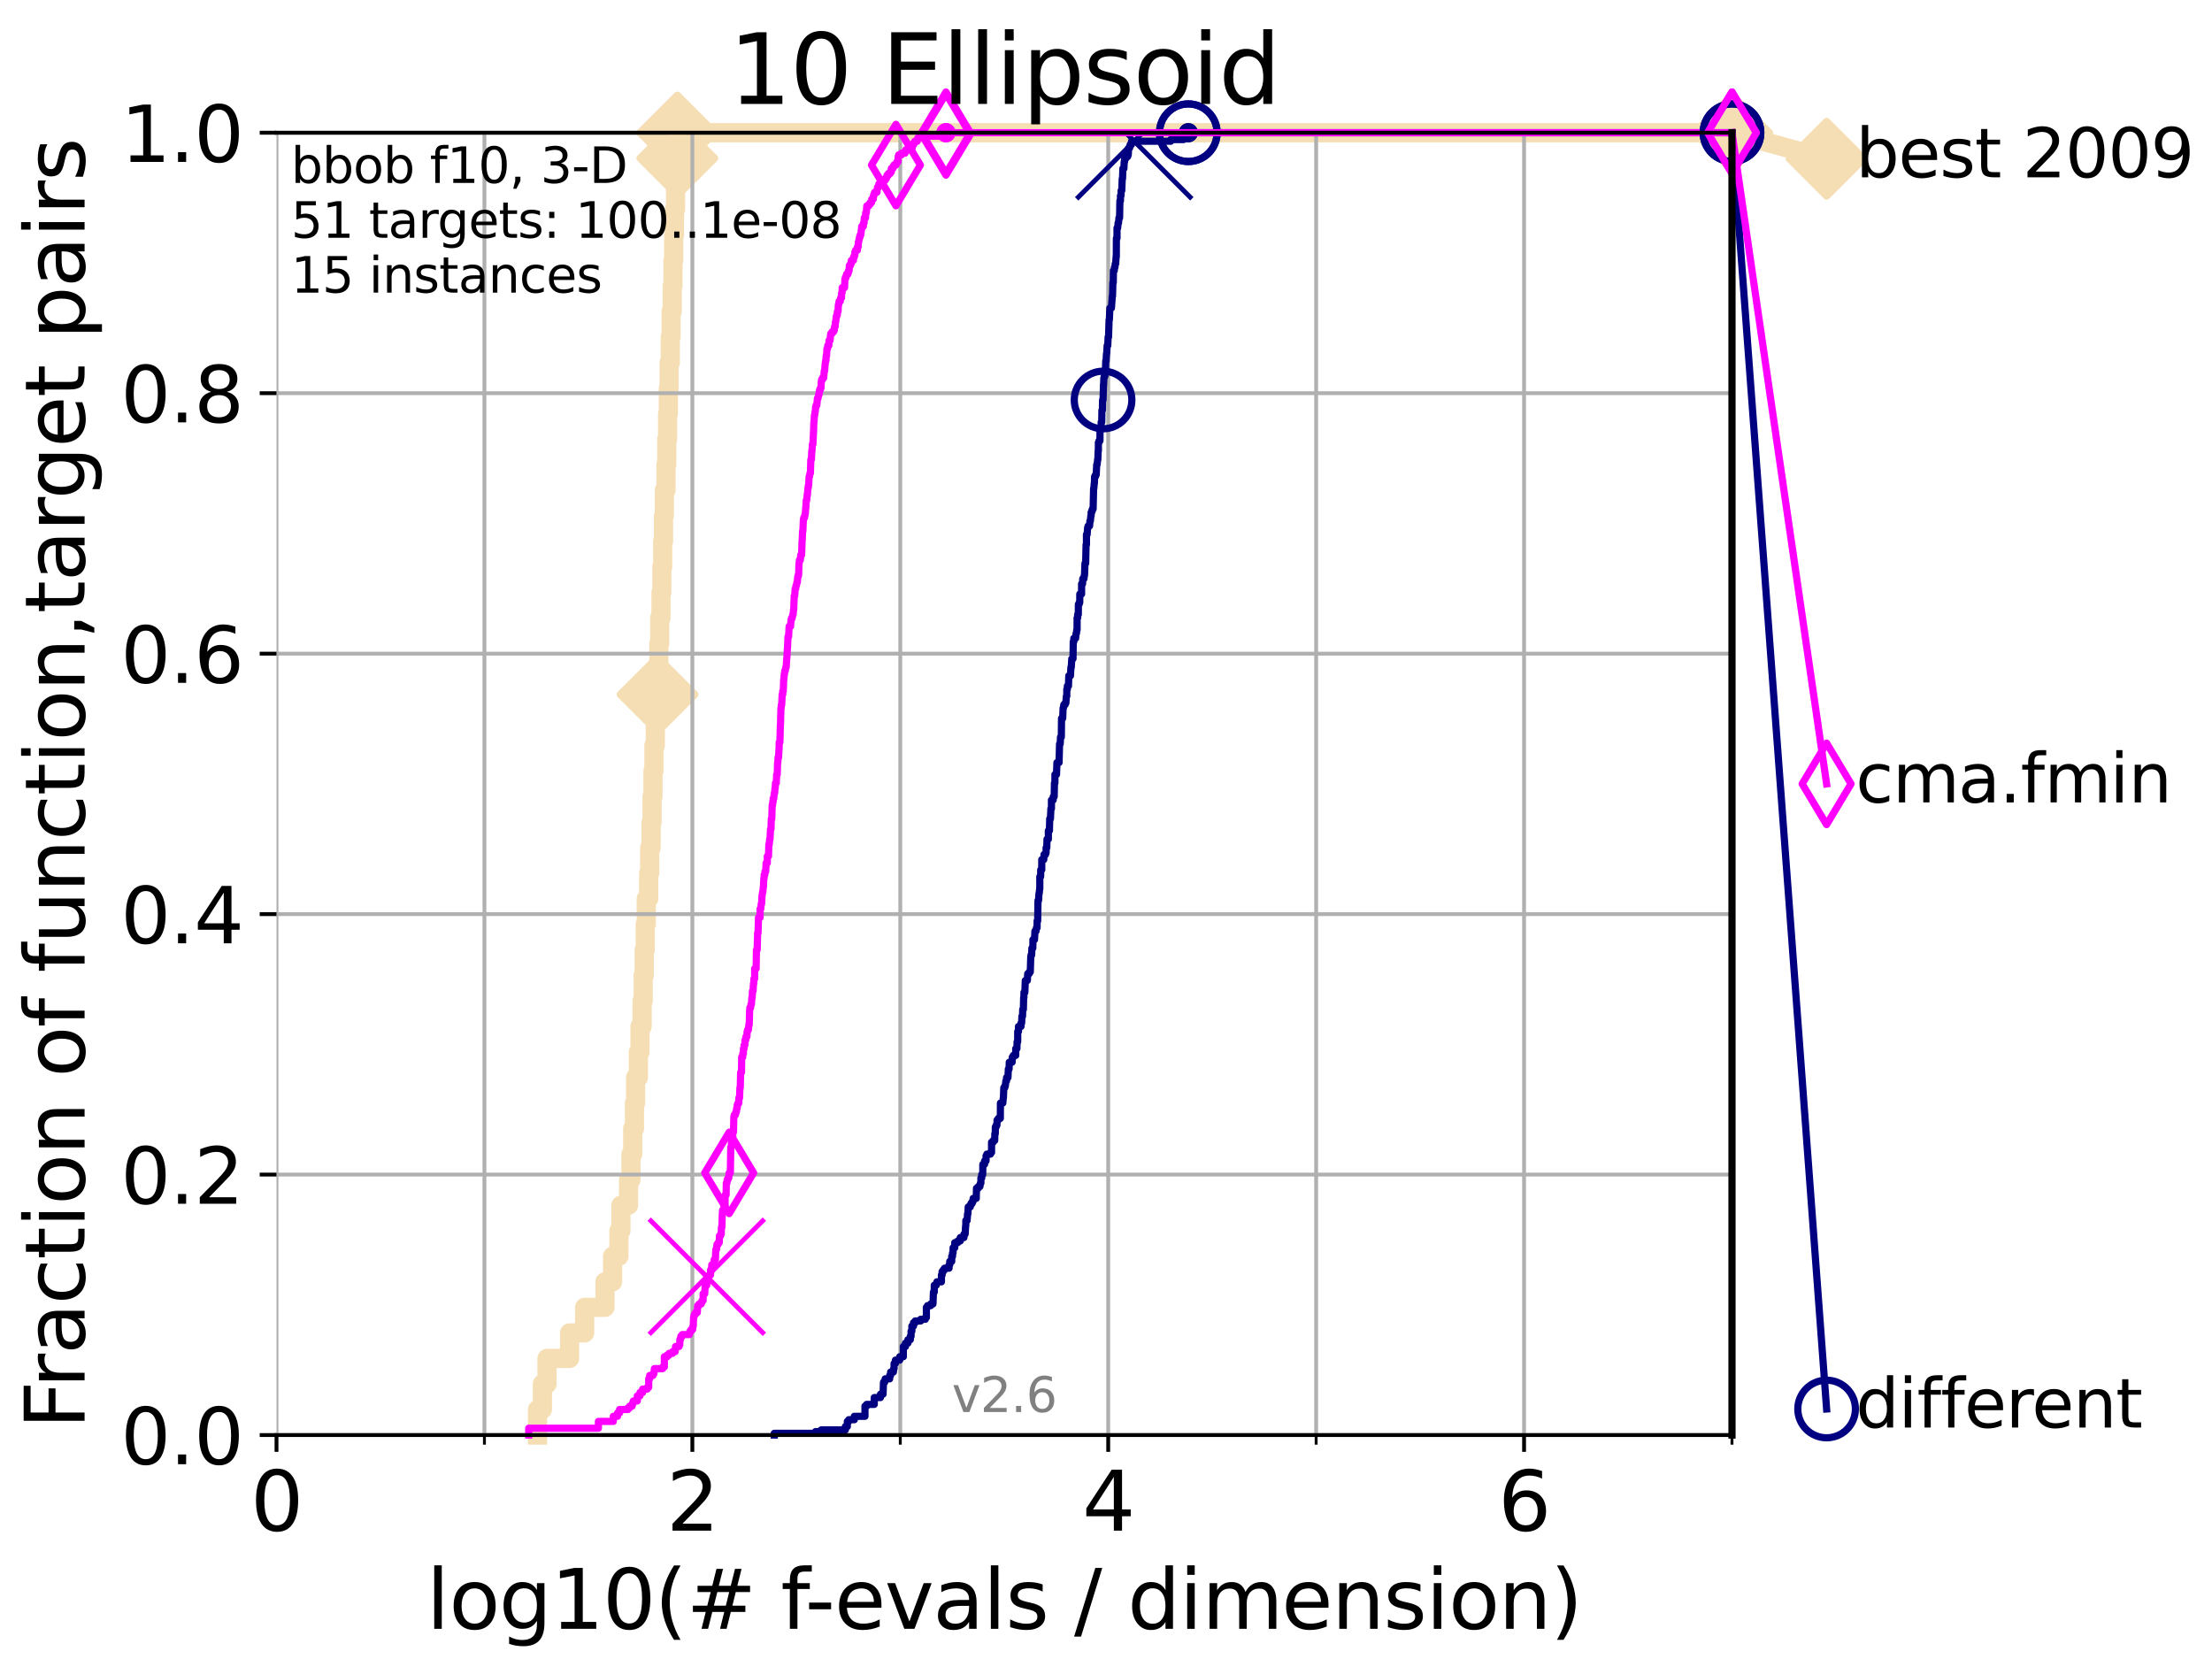 <?xml version="1.0" encoding="utf-8" standalone="no"?>
<!DOCTYPE svg PUBLIC "-//W3C//DTD SVG 1.1//EN"
  "http://www.w3.org/Graphics/SVG/1.1/DTD/svg11.dtd">
<svg height="345.6pt" version="1.1" viewBox="0 0 460.8 345.6" width="460.8pt" xmlns="http://www.w3.org/2000/svg" xmlns:xlink="http://www.w3.org/1999/xlink">
 <defs>
  <style type="text/css">*{stroke-linecap:butt;stroke-linejoin:round;}</style>
 </defs>
 <g id="figure_1">
  <g id="patch_1">
   <path d="M 0 345.6 
L 460.8 345.6 
L 460.8 0 
L 0 0 
z
" style="fill:#ffffff;"/>
  </g>
  <g id="axes_1">
   <g id="patch_2">
    <path d="M 57.6 298.944 
L 360.806 298.944 
L 360.806 27.648 
L 57.6 27.648 
z
" style="fill:#ffffff;"/>
   </g>
   <g id="line2d_1">
    <path d="M 111.972 298.944 
L 111.972 293.624 
L 112.989 293.624 
L 112.989 288.305 
L 113.954 288.305 
L 113.954 282.985 
L 118.647 282.985 
L 118.647 277.666 
L 121.79 277.666 
L 121.79 272.346 
L 126.029 272.346 
L 126.029 267.027 
L 127.61 267.027 
L 127.61 261.707 
L 128.928 261.707 
L 128.928 256.388 
L 129.348 256.388 
L 129.348 251.068 
L 130.939 251.068 
L 130.939 245.749 
L 131.44 245.749 
L 131.44 240.429 
L 131.808 240.429 
L 131.808 235.11 
L 132.169 235.11 
L 132.169 229.79 
L 132.405 229.79 
L 132.405 224.471 
L 132.984 224.471 
L 132.984 219.151 
L 133.323 219.151 
L 133.323 213.832 
L 133.766 213.832 
L 133.766 208.512 
L 133.983 208.512 
L 133.983 203.192 
L 134.198 203.192 
L 134.198 197.873 
L 134.411 197.873 
L 134.411 192.553 
L 134.621 192.553 
L 134.621 187.234 
L 135.136 187.234 
L 135.136 181.914 
L 135.339 181.914 
L 135.339 176.595 
L 135.638 176.595 
L 135.638 171.275 
L 135.835 171.275 
L 135.835 165.956 
L 136.03 165.956 
L 136.03 160.636 
L 136.223 160.636 
L 136.223 155.317 
L 136.509 155.317 
L 136.509 149.997 
L 136.79 149.997 
L 136.79 144.678 
L 136.975 144.678 
L 136.975 139.358 
L 137.25 139.358 
L 137.25 134.039 
L 137.431 134.039 
L 137.431 128.719 
L 137.699 128.719 
L 137.699 123.4 
L 137.876 123.4 
L 137.876 118.08 
L 138.051 118.08 
L 138.051 112.76 
L 138.224 112.76 
L 138.224 107.441 
L 138.396 107.441 
L 138.396 102.121 
L 138.735 102.121 
L 138.735 96.802 
L 138.902 96.802 
L 138.902 91.482 
L 139.068 91.482 
L 139.068 86.163 
L 139.232 86.163 
L 139.232 80.843 
L 139.395 80.843 
L 139.395 75.524 
L 139.637 75.524 
L 139.637 70.204 
L 139.796 70.204 
L 139.796 64.885 
L 140.033 64.885 
L 140.033 59.565 
L 140.189 59.565 
L 140.189 54.246 
L 140.344 54.246 
L 140.344 48.926 
L 140.497 48.926 
L 140.497 43.607 
L 140.725 43.607 
L 140.725 38.287 
L 140.951 38.287 
L 140.951 32.968 
L 141.099 32.968 
L 141.099 27.648 
L 360.806 27.648 
" style="fill:none;stroke:#f5deb3;stroke-linecap:square;stroke-width:4;"/>
   </g>
   <g id="line2d_2">
    <defs>
     <path d="M -0 7.778 
L 7.778 0 
L 0 -7.778 
L -7.778 -0 
z
" id="mce20e44156" style="stroke:#f5deb3;stroke-linejoin:miter;stroke-width:1.5;"/>
    </defs>
    <g>
     <use style="fill:#f5deb3;stroke:#f5deb3;stroke-linejoin:miter;stroke-width:1.5;" x="136.975" xlink:href="#mce20e44156" y="144.678"/>
     <use style="fill:#f5deb3;stroke:#f5deb3;stroke-linejoin:miter;stroke-width:1.5;" x="141.099" xlink:href="#mce20e44156" y="32.968"/>
     <use style="fill:#f5deb3;stroke:#f5deb3;stroke-linejoin:miter;stroke-width:1.5;" x="141.099" xlink:href="#mce20e44156" y="27.648"/>
     <use style="fill:#f5deb3;stroke:#f5deb3;stroke-linejoin:miter;stroke-width:1.5;" x="141.099" xlink:href="#mce20e44156" y="27.648"/>
     <use style="fill:#f5deb3;stroke:#f5deb3;stroke-linejoin:miter;stroke-width:1.5;" x="360.806" xlink:href="#mce20e44156" y="27.648"/>
    </g>
   </g>
   <g id="line2d_3">
    <path style="fill:none;stroke:#f5deb3;stroke-linecap:square;stroke-width:4;"/>
    <g/>
   </g>
   <g id="line2d_4">
    <path d="M 360.806 27.648 
L 380.515 33.074 
" style="fill:none;stroke:#f5deb3;stroke-linecap:square;stroke-width:4;"/>
    <g>
     <use style="fill:#f5deb3;stroke:#f5deb3;stroke-linejoin:miter;stroke-width:1.5;" x="360.806" xlink:href="#mce20e44156" y="27.648"/>
     <use style="fill:#f5deb3;stroke:#f5deb3;stroke-linejoin:miter;stroke-width:1.5;" x="380.515" xlink:href="#mce20e44156" y="33.074"/>
    </g>
   </g>
   <g id="matplotlib.axis_1">
    <g id="xtick_1">
     <g id="line2d_5">
      <path clip-path="url(#pfc54b5625a)" d="M 57.6 298.944 
L 57.6 27.648 
" style="fill:none;stroke:#b0b0b0;stroke-linecap:square;stroke-width:0.8;"/>
     </g>
     <g id="line2d_6">
      <defs>
       <path d="M 0 0 
L 0 3.5 
" id="m2bd0c45a15" style="stroke:#000000;stroke-width:0.8;"/>
      </defs>
      <g>
       <use style="stroke:#000000;stroke-width:0.8;" x="57.6" xlink:href="#m2bd0c45a15" y="298.944"/>
      </g>
     </g>
     <g id="text_1">
      <!-- 0 -->
      <g transform="translate(52.192 318.861)scale(0.17 -0.17)">
       <defs>
        <path d="M 2034 4250 
Q 1547 4250 1301 3770 
Q 1056 3291 1056 2328 
Q 1056 1369 1301 889 
Q 1547 409 2034 409 
Q 2525 409 2770 889 
Q 3016 1369 3016 2328 
Q 3016 3291 2770 3770 
Q 2525 4250 2034 4250 
z
M 2034 4750 
Q 2819 4750 3233 4129 
Q 3647 3509 3647 2328 
Q 3647 1150 3233 529 
Q 2819 -91 2034 -91 
Q 1250 -91 836 529 
Q 422 1150 422 2328 
Q 422 3509 836 4129 
Q 1250 4750 2034 4750 
z
" id="DejaVuSans-30" transform="scale(0.016)"/>
       </defs>
       <use xlink:href="#DejaVuSans-30"/>
      </g>
     </g>
    </g>
    <g id="xtick_2">
     <g id="line2d_7">
      <path clip-path="url(#pfc54b5625a)" d="M 144.23 298.944 
L 144.23 27.648 
" style="fill:none;stroke:#b0b0b0;stroke-linecap:square;stroke-width:0.8;"/>
     </g>
     <g id="line2d_8">
      <g>
       <use style="stroke:#000000;stroke-width:0.8;" x="144.23" xlink:href="#m2bd0c45a15" y="298.944"/>
      </g>
     </g>
     <g id="text_2">
      <!-- 2 -->
      <g transform="translate(138.822 318.861)scale(0.17 -0.17)">
       <defs>
        <path d="M 1228 531 
L 3431 531 
L 3431 0 
L 469 0 
L 469 531 
Q 828 903 1448 1529 
Q 2069 2156 2228 2338 
Q 2531 2678 2651 2914 
Q 2772 3150 2772 3378 
Q 2772 3750 2511 3984 
Q 2250 4219 1831 4219 
Q 1534 4219 1204 4116 
Q 875 4013 500 3803 
L 500 4441 
Q 881 4594 1212 4672 
Q 1544 4750 1819 4750 
Q 2544 4750 2975 4387 
Q 3406 4025 3406 3419 
Q 3406 3131 3298 2873 
Q 3191 2616 2906 2266 
Q 2828 2175 2409 1742 
Q 1991 1309 1228 531 
z
" id="DejaVuSans-32" transform="scale(0.016)"/>
       </defs>
       <use xlink:href="#DejaVuSans-32"/>
      </g>
     </g>
    </g>
    <g id="xtick_3">
     <g id="line2d_9">
      <path clip-path="url(#pfc54b5625a)" d="M 230.861 298.944 
L 230.861 27.648 
" style="fill:none;stroke:#b0b0b0;stroke-linecap:square;stroke-width:0.8;"/>
     </g>
     <g id="line2d_10">
      <g>
       <use style="stroke:#000000;stroke-width:0.8;" x="230.861" xlink:href="#m2bd0c45a15" y="298.944"/>
      </g>
     </g>
     <g id="text_3">
      <!-- 4 -->
      <g transform="translate(225.453 318.861)scale(0.17 -0.17)">
       <defs>
        <path d="M 2419 4116 
L 825 1625 
L 2419 1625 
L 2419 4116 
z
M 2253 4666 
L 3047 4666 
L 3047 1625 
L 3713 1625 
L 3713 1100 
L 3047 1100 
L 3047 0 
L 2419 0 
L 2419 1100 
L 313 1100 
L 313 1709 
L 2253 4666 
z
" id="DejaVuSans-34" transform="scale(0.016)"/>
       </defs>
       <use xlink:href="#DejaVuSans-34"/>
      </g>
     </g>
    </g>
    <g id="xtick_4">
     <g id="line2d_11">
      <path clip-path="url(#pfc54b5625a)" d="M 317.491 298.944 
L 317.491 27.648 
" style="fill:none;stroke:#b0b0b0;stroke-linecap:square;stroke-width:0.8;"/>
     </g>
     <g id="line2d_12">
      <g>
       <use style="stroke:#000000;stroke-width:0.8;" x="317.491" xlink:href="#m2bd0c45a15" y="298.944"/>
      </g>
     </g>
     <g id="text_4">
      <!-- 6 -->
      <g transform="translate(312.083 318.861)scale(0.17 -0.17)">
       <defs>
        <path d="M 2113 2584 
Q 1688 2584 1439 2293 
Q 1191 2003 1191 1497 
Q 1191 994 1439 701 
Q 1688 409 2113 409 
Q 2538 409 2786 701 
Q 3034 994 3034 1497 
Q 3034 2003 2786 2293 
Q 2538 2584 2113 2584 
z
M 3366 4563 
L 3366 3988 
Q 3128 4100 2886 4159 
Q 2644 4219 2406 4219 
Q 1781 4219 1451 3797 
Q 1122 3375 1075 2522 
Q 1259 2794 1537 2939 
Q 1816 3084 2150 3084 
Q 2853 3084 3261 2657 
Q 3669 2231 3669 1497 
Q 3669 778 3244 343 
Q 2819 -91 2113 -91 
Q 1303 -91 875 529 
Q 447 1150 447 2328 
Q 447 3434 972 4092 
Q 1497 4750 2381 4750 
Q 2619 4750 2861 4703 
Q 3103 4656 3366 4563 
z
" id="DejaVuSans-36" transform="scale(0.016)"/>
       </defs>
       <use xlink:href="#DejaVuSans-36"/>
      </g>
     </g>
    </g>
    <g id="xtick_5">
     <g id="line2d_13">
      <path clip-path="url(#pfc54b5625a)" d="M 100.915 298.944 
L 100.915 27.648 
" style="fill:none;stroke:#b0b0b0;stroke-linecap:square;stroke-width:0.8;"/>
     </g>
     <g id="line2d_14">
      <defs>
       <path d="M 0 0 
L 0 2 
" id="me90f1021e1" style="stroke:#000000;stroke-width:0.6;"/>
      </defs>
      <g>
       <use style="stroke:#000000;stroke-width:0.6;" x="100.915" xlink:href="#me90f1021e1" y="298.944"/>
      </g>
     </g>
    </g>
    <g id="xtick_6">
     <g id="line2d_15">
      <path clip-path="url(#pfc54b5625a)" d="M 187.546 298.944 
L 187.546 27.648 
" style="fill:none;stroke:#b0b0b0;stroke-linecap:square;stroke-width:0.8;"/>
     </g>
     <g id="line2d_16">
      <g>
       <use style="stroke:#000000;stroke-width:0.6;" x="187.546" xlink:href="#me90f1021e1" y="298.944"/>
      </g>
     </g>
    </g>
    <g id="xtick_7">
     <g id="line2d_17">
      <path clip-path="url(#pfc54b5625a)" d="M 274.176 298.944 
L 274.176 27.648 
" style="fill:none;stroke:#b0b0b0;stroke-linecap:square;stroke-width:0.8;"/>
     </g>
     <g id="line2d_18">
      <g>
       <use style="stroke:#000000;stroke-width:0.6;" x="274.176" xlink:href="#me90f1021e1" y="298.944"/>
      </g>
     </g>
    </g>
    <g id="xtick_8">
     <g id="line2d_19">
      <path clip-path="url(#pfc54b5625a)" d="M 360.806 298.944 
L 360.806 27.648 
" style="fill:none;stroke:#b0b0b0;stroke-linecap:square;stroke-width:0.8;"/>
     </g>
     <g id="line2d_20">
      <g>
       <use style="stroke:#000000;stroke-width:0.6;" x="360.806" xlink:href="#me90f1021e1" y="298.944"/>
      </g>
     </g>
    </g>
    <g id="text_5">
     <!-- log10(# f-evals / dimension) -->
     <g transform="translate(88.823 339.314)scale(0.17 -0.17)">
      <defs>
       <path d="M 603 4863 
L 1178 4863 
L 1178 0 
L 603 0 
L 603 4863 
z
" id="DejaVuSans-6c" transform="scale(0.016)"/>
       <path d="M 1959 3097 
Q 1497 3097 1228 2736 
Q 959 2375 959 1747 
Q 959 1119 1226 758 
Q 1494 397 1959 397 
Q 2419 397 2687 759 
Q 2956 1122 2956 1747 
Q 2956 2369 2687 2733 
Q 2419 3097 1959 3097 
z
M 1959 3584 
Q 2709 3584 3137 3096 
Q 3566 2609 3566 1747 
Q 3566 888 3137 398 
Q 2709 -91 1959 -91 
Q 1206 -91 779 398 
Q 353 888 353 1747 
Q 353 2609 779 3096 
Q 1206 3584 1959 3584 
z
" id="DejaVuSans-6f" transform="scale(0.016)"/>
       <path d="M 2906 1791 
Q 2906 2416 2648 2759 
Q 2391 3103 1925 3103 
Q 1463 3103 1205 2759 
Q 947 2416 947 1791 
Q 947 1169 1205 825 
Q 1463 481 1925 481 
Q 2391 481 2648 825 
Q 2906 1169 2906 1791 
z
M 3481 434 
Q 3481 -459 3084 -895 
Q 2688 -1331 1869 -1331 
Q 1566 -1331 1297 -1286 
Q 1028 -1241 775 -1147 
L 775 -588 
Q 1028 -725 1275 -790 
Q 1522 -856 1778 -856 
Q 2344 -856 2625 -561 
Q 2906 -266 2906 331 
L 2906 616 
Q 2728 306 2450 153 
Q 2172 0 1784 0 
Q 1141 0 747 490 
Q 353 981 353 1791 
Q 353 2603 747 3093 
Q 1141 3584 1784 3584 
Q 2172 3584 2450 3431 
Q 2728 3278 2906 2969 
L 2906 3500 
L 3481 3500 
L 3481 434 
z
" id="DejaVuSans-67" transform="scale(0.016)"/>
       <path d="M 794 531 
L 1825 531 
L 1825 4091 
L 703 3866 
L 703 4441 
L 1819 4666 
L 2450 4666 
L 2450 531 
L 3481 531 
L 3481 0 
L 794 0 
L 794 531 
z
" id="DejaVuSans-31" transform="scale(0.016)"/>
       <path d="M 1984 4856 
Q 1566 4138 1362 3434 
Q 1159 2731 1159 2009 
Q 1159 1288 1364 580 
Q 1569 -128 1984 -844 
L 1484 -844 
Q 1016 -109 783 600 
Q 550 1309 550 2009 
Q 550 2706 781 3412 
Q 1013 4119 1484 4856 
L 1984 4856 
z
" id="DejaVuSans-28" transform="scale(0.016)"/>
       <path d="M 3272 2816 
L 2363 2816 
L 2100 1772 
L 3016 1772 
L 3272 2816 
z
M 2803 4594 
L 2478 3297 
L 3391 3297 
L 3719 4594 
L 4219 4594 
L 3897 3297 
L 4872 3297 
L 4872 2816 
L 3775 2816 
L 3519 1772 
L 4513 1772 
L 4513 1294 
L 3397 1294 
L 3072 0 
L 2572 0 
L 2894 1294 
L 1978 1294 
L 1656 0 
L 1153 0 
L 1478 1294 
L 494 1294 
L 494 1772 
L 1594 1772 
L 1856 2816 
L 850 2816 
L 850 3297 
L 1978 3297 
L 2297 4594 
L 2803 4594 
z
" id="DejaVuSans-23" transform="scale(0.016)"/>
       <path id="DejaVuSans-20" transform="scale(0.016)"/>
       <path d="M 2375 4863 
L 2375 4384 
L 1825 4384 
Q 1516 4384 1395 4259 
Q 1275 4134 1275 3809 
L 1275 3500 
L 2222 3500 
L 2222 3053 
L 1275 3053 
L 1275 0 
L 697 0 
L 697 3053 
L 147 3053 
L 147 3500 
L 697 3500 
L 697 3744 
Q 697 4328 969 4595 
Q 1241 4863 1831 4863 
L 2375 4863 
z
" id="DejaVuSans-66" transform="scale(0.016)"/>
       <path d="M 313 2009 
L 1997 2009 
L 1997 1497 
L 313 1497 
L 313 2009 
z
" id="DejaVuSans-2d" transform="scale(0.016)"/>
       <path d="M 3597 1894 
L 3597 1613 
L 953 1613 
Q 991 1019 1311 708 
Q 1631 397 2203 397 
Q 2534 397 2845 478 
Q 3156 559 3463 722 
L 3463 178 
Q 3153 47 2828 -22 
Q 2503 -91 2169 -91 
Q 1331 -91 842 396 
Q 353 884 353 1716 
Q 353 2575 817 3079 
Q 1281 3584 2069 3584 
Q 2775 3584 3186 3129 
Q 3597 2675 3597 1894 
z
M 3022 2063 
Q 3016 2534 2758 2815 
Q 2500 3097 2075 3097 
Q 1594 3097 1305 2825 
Q 1016 2553 972 2059 
L 3022 2063 
z
" id="DejaVuSans-65" transform="scale(0.016)"/>
       <path d="M 191 3500 
L 800 3500 
L 1894 563 
L 2988 3500 
L 3597 3500 
L 2284 0 
L 1503 0 
L 191 3500 
z
" id="DejaVuSans-76" transform="scale(0.016)"/>
       <path d="M 2194 1759 
Q 1497 1759 1228 1600 
Q 959 1441 959 1056 
Q 959 750 1161 570 
Q 1363 391 1709 391 
Q 2188 391 2477 730 
Q 2766 1069 2766 1631 
L 2766 1759 
L 2194 1759 
z
M 3341 1997 
L 3341 0 
L 2766 0 
L 2766 531 
Q 2569 213 2275 61 
Q 1981 -91 1556 -91 
Q 1019 -91 701 211 
Q 384 513 384 1019 
Q 384 1609 779 1909 
Q 1175 2209 1959 2209 
L 2766 2209 
L 2766 2266 
Q 2766 2663 2505 2880 
Q 2244 3097 1772 3097 
Q 1472 3097 1187 3025 
Q 903 2953 641 2809 
L 641 3341 
Q 956 3463 1253 3523 
Q 1550 3584 1831 3584 
Q 2591 3584 2966 3190 
Q 3341 2797 3341 1997 
z
" id="DejaVuSans-61" transform="scale(0.016)"/>
       <path d="M 2834 3397 
L 2834 2853 
Q 2591 2978 2328 3040 
Q 2066 3103 1784 3103 
Q 1356 3103 1142 2972 
Q 928 2841 928 2578 
Q 928 2378 1081 2264 
Q 1234 2150 1697 2047 
L 1894 2003 
Q 2506 1872 2764 1633 
Q 3022 1394 3022 966 
Q 3022 478 2636 193 
Q 2250 -91 1575 -91 
Q 1294 -91 989 -36 
Q 684 19 347 128 
L 347 722 
Q 666 556 975 473 
Q 1284 391 1588 391 
Q 1994 391 2212 530 
Q 2431 669 2431 922 
Q 2431 1156 2273 1281 
Q 2116 1406 1581 1522 
L 1381 1569 
Q 847 1681 609 1914 
Q 372 2147 372 2553 
Q 372 3047 722 3315 
Q 1072 3584 1716 3584 
Q 2034 3584 2315 3537 
Q 2597 3491 2834 3397 
z
" id="DejaVuSans-73" transform="scale(0.016)"/>
       <path d="M 1625 4666 
L 2156 4666 
L 531 -594 
L 0 -594 
L 1625 4666 
z
" id="DejaVuSans-2f" transform="scale(0.016)"/>
       <path d="M 2906 2969 
L 2906 4863 
L 3481 4863 
L 3481 0 
L 2906 0 
L 2906 525 
Q 2725 213 2448 61 
Q 2172 -91 1784 -91 
Q 1150 -91 751 415 
Q 353 922 353 1747 
Q 353 2572 751 3078 
Q 1150 3584 1784 3584 
Q 2172 3584 2448 3432 
Q 2725 3281 2906 2969 
z
M 947 1747 
Q 947 1113 1208 752 
Q 1469 391 1925 391 
Q 2381 391 2643 752 
Q 2906 1113 2906 1747 
Q 2906 2381 2643 2742 
Q 2381 3103 1925 3103 
Q 1469 3103 1208 2742 
Q 947 2381 947 1747 
z
" id="DejaVuSans-64" transform="scale(0.016)"/>
       <path d="M 603 3500 
L 1178 3500 
L 1178 0 
L 603 0 
L 603 3500 
z
M 603 4863 
L 1178 4863 
L 1178 4134 
L 603 4134 
L 603 4863 
z
" id="DejaVuSans-69" transform="scale(0.016)"/>
       <path d="M 3328 2828 
Q 3544 3216 3844 3400 
Q 4144 3584 4550 3584 
Q 5097 3584 5394 3201 
Q 5691 2819 5691 2113 
L 5691 0 
L 5113 0 
L 5113 2094 
Q 5113 2597 4934 2840 
Q 4756 3084 4391 3084 
Q 3944 3084 3684 2787 
Q 3425 2491 3425 1978 
L 3425 0 
L 2847 0 
L 2847 2094 
Q 2847 2600 2669 2842 
Q 2491 3084 2119 3084 
Q 1678 3084 1418 2786 
Q 1159 2488 1159 1978 
L 1159 0 
L 581 0 
L 581 3500 
L 1159 3500 
L 1159 2956 
Q 1356 3278 1631 3431 
Q 1906 3584 2284 3584 
Q 2666 3584 2933 3390 
Q 3200 3197 3328 2828 
z
" id="DejaVuSans-6d" transform="scale(0.016)"/>
       <path d="M 3513 2113 
L 3513 0 
L 2938 0 
L 2938 2094 
Q 2938 2591 2744 2837 
Q 2550 3084 2163 3084 
Q 1697 3084 1428 2787 
Q 1159 2491 1159 1978 
L 1159 0 
L 581 0 
L 581 3500 
L 1159 3500 
L 1159 2956 
Q 1366 3272 1645 3428 
Q 1925 3584 2291 3584 
Q 2894 3584 3203 3211 
Q 3513 2838 3513 2113 
z
" id="DejaVuSans-6e" transform="scale(0.016)"/>
       <path d="M 513 4856 
L 1013 4856 
Q 1481 4119 1714 3412 
Q 1947 2706 1947 2009 
Q 1947 1309 1714 600 
Q 1481 -109 1013 -844 
L 513 -844 
Q 928 -128 1133 580 
Q 1338 1288 1338 2009 
Q 1338 2731 1133 3434 
Q 928 4138 513 4856 
z
" id="DejaVuSans-29" transform="scale(0.016)"/>
      </defs>
      <use xlink:href="#DejaVuSans-6c"/>
      <use x="27.783" xlink:href="#DejaVuSans-6f"/>
      <use x="88.965" xlink:href="#DejaVuSans-67"/>
      <use x="152.441" xlink:href="#DejaVuSans-31"/>
      <use x="216.064" xlink:href="#DejaVuSans-30"/>
      <use x="279.688" xlink:href="#DejaVuSans-28"/>
      <use x="318.701" xlink:href="#DejaVuSans-23"/>
      <use x="402.49" xlink:href="#DejaVuSans-20"/>
      <use x="434.277" xlink:href="#DejaVuSans-66"/>
      <use x="463.982" xlink:href="#DejaVuSans-2d"/>
      <use x="500.066" xlink:href="#DejaVuSans-65"/>
      <use x="561.59" xlink:href="#DejaVuSans-76"/>
      <use x="620.77" xlink:href="#DejaVuSans-61"/>
      <use x="682.049" xlink:href="#DejaVuSans-6c"/>
      <use x="709.832" xlink:href="#DejaVuSans-73"/>
      <use x="761.932" xlink:href="#DejaVuSans-20"/>
      <use x="793.719" xlink:href="#DejaVuSans-2f"/>
      <use x="827.41" xlink:href="#DejaVuSans-20"/>
      <use x="859.197" xlink:href="#DejaVuSans-64"/>
      <use x="922.674" xlink:href="#DejaVuSans-69"/>
      <use x="950.457" xlink:href="#DejaVuSans-6d"/>
      <use x="1047.869" xlink:href="#DejaVuSans-65"/>
      <use x="1109.393" xlink:href="#DejaVuSans-6e"/>
      <use x="1172.771" xlink:href="#DejaVuSans-73"/>
      <use x="1224.871" xlink:href="#DejaVuSans-69"/>
      <use x="1252.654" xlink:href="#DejaVuSans-6f"/>
      <use x="1313.836" xlink:href="#DejaVuSans-6e"/>
      <use x="1377.215" xlink:href="#DejaVuSans-29"/>
     </g>
    </g>
   </g>
   <g id="matplotlib.axis_2">
    <g id="ytick_1">
     <g id="line2d_21">
      <path clip-path="url(#pfc54b5625a)" d="M 57.6 298.944 
L 360.806 298.944 
" style="fill:none;stroke:#b0b0b0;stroke-linecap:square;stroke-width:0.8;"/>
     </g>
     <g id="line2d_22">
      <defs>
       <path d="M 0 0 
L -3.5 0 
" id="m4479487701" style="stroke:#000000;stroke-width:0.8;"/>
      </defs>
      <g>
       <use style="stroke:#000000;stroke-width:0.8;" x="57.6" xlink:href="#m4479487701" y="298.944"/>
      </g>
     </g>
     <g id="text_6">
      <!-- 0.0 -->
      <g transform="translate(25.155 305.023)scale(0.16 -0.16)">
       <defs>
        <path d="M 684 794 
L 1344 794 
L 1344 0 
L 684 0 
L 684 794 
z
" id="DejaVuSans-2e" transform="scale(0.016)"/>
       </defs>
       <use xlink:href="#DejaVuSans-30"/>
       <use x="63.623" xlink:href="#DejaVuSans-2e"/>
       <use x="95.41" xlink:href="#DejaVuSans-30"/>
      </g>
     </g>
    </g>
    <g id="ytick_2">
     <g id="line2d_23">
      <path clip-path="url(#pfc54b5625a)" d="M 57.6 244.685 
L 360.806 244.685 
" style="fill:none;stroke:#b0b0b0;stroke-linecap:square;stroke-width:0.8;"/>
     </g>
     <g id="line2d_24">
      <g>
       <use style="stroke:#000000;stroke-width:0.8;" x="57.6" xlink:href="#m4479487701" y="244.685"/>
      </g>
     </g>
     <g id="text_7">
      <!-- 0.2 -->
      <g transform="translate(25.155 250.764)scale(0.16 -0.16)">
       <use xlink:href="#DejaVuSans-30"/>
       <use x="63.623" xlink:href="#DejaVuSans-2e"/>
       <use x="95.41" xlink:href="#DejaVuSans-32"/>
      </g>
     </g>
    </g>
    <g id="ytick_3">
     <g id="line2d_25">
      <path clip-path="url(#pfc54b5625a)" d="M 57.6 190.426 
L 360.806 190.426 
" style="fill:none;stroke:#b0b0b0;stroke-linecap:square;stroke-width:0.8;"/>
     </g>
     <g id="line2d_26">
      <g>
       <use style="stroke:#000000;stroke-width:0.8;" x="57.6" xlink:href="#m4479487701" y="190.426"/>
      </g>
     </g>
     <g id="text_8">
      <!-- 0.4 -->
      <g transform="translate(25.155 196.504)scale(0.16 -0.16)">
       <use xlink:href="#DejaVuSans-30"/>
       <use x="63.623" xlink:href="#DejaVuSans-2e"/>
       <use x="95.41" xlink:href="#DejaVuSans-34"/>
      </g>
     </g>
    </g>
    <g id="ytick_4">
     <g id="line2d_27">
      <path clip-path="url(#pfc54b5625a)" d="M 57.6 136.166 
L 360.806 136.166 
" style="fill:none;stroke:#b0b0b0;stroke-linecap:square;stroke-width:0.8;"/>
     </g>
     <g id="line2d_28">
      <g>
       <use style="stroke:#000000;stroke-width:0.8;" x="57.6" xlink:href="#m4479487701" y="136.166"/>
      </g>
     </g>
     <g id="text_9">
      <!-- 0.6 -->
      <g transform="translate(25.155 142.245)scale(0.16 -0.16)">
       <use xlink:href="#DejaVuSans-30"/>
       <use x="63.623" xlink:href="#DejaVuSans-2e"/>
       <use x="95.41" xlink:href="#DejaVuSans-36"/>
      </g>
     </g>
    </g>
    <g id="ytick_5">
     <g id="line2d_29">
      <path clip-path="url(#pfc54b5625a)" d="M 57.6 81.907 
L 360.806 81.907 
" style="fill:none;stroke:#b0b0b0;stroke-linecap:square;stroke-width:0.8;"/>
     </g>
     <g id="line2d_30">
      <g>
       <use style="stroke:#000000;stroke-width:0.8;" x="57.6" xlink:href="#m4479487701" y="81.907"/>
      </g>
     </g>
     <g id="text_10">
      <!-- 0.8 -->
      <g transform="translate(25.155 87.986)scale(0.16 -0.16)">
       <defs>
        <path d="M 2034 2216 
Q 1584 2216 1326 1975 
Q 1069 1734 1069 1313 
Q 1069 891 1326 650 
Q 1584 409 2034 409 
Q 2484 409 2743 651 
Q 3003 894 3003 1313 
Q 3003 1734 2745 1975 
Q 2488 2216 2034 2216 
z
M 1403 2484 
Q 997 2584 770 2862 
Q 544 3141 544 3541 
Q 544 4100 942 4425 
Q 1341 4750 2034 4750 
Q 2731 4750 3128 4425 
Q 3525 4100 3525 3541 
Q 3525 3141 3298 2862 
Q 3072 2584 2669 2484 
Q 3125 2378 3379 2068 
Q 3634 1759 3634 1313 
Q 3634 634 3220 271 
Q 2806 -91 2034 -91 
Q 1263 -91 848 271 
Q 434 634 434 1313 
Q 434 1759 690 2068 
Q 947 2378 1403 2484 
z
M 1172 3481 
Q 1172 3119 1398 2916 
Q 1625 2713 2034 2713 
Q 2441 2713 2670 2916 
Q 2900 3119 2900 3481 
Q 2900 3844 2670 4047 
Q 2441 4250 2034 4250 
Q 1625 4250 1398 4047 
Q 1172 3844 1172 3481 
z
" id="DejaVuSans-38" transform="scale(0.016)"/>
       </defs>
       <use xlink:href="#DejaVuSans-30"/>
       <use x="63.623" xlink:href="#DejaVuSans-2e"/>
       <use x="95.41" xlink:href="#DejaVuSans-38"/>
      </g>
     </g>
    </g>
    <g id="ytick_6">
     <g id="line2d_31">
      <path clip-path="url(#pfc54b5625a)" d="M 57.6 27.648 
L 360.806 27.648 
" style="fill:none;stroke:#b0b0b0;stroke-linecap:square;stroke-width:0.8;"/>
     </g>
     <g id="line2d_32">
      <g>
       <use style="stroke:#000000;stroke-width:0.8;" x="57.6" xlink:href="#m4479487701" y="27.648"/>
      </g>
     </g>
     <g id="text_11">
      <!-- 1.0 -->
      <g transform="translate(25.155 33.727)scale(0.16 -0.16)">
       <use xlink:href="#DejaVuSans-31"/>
       <use x="63.623" xlink:href="#DejaVuSans-2e"/>
       <use x="95.41" xlink:href="#DejaVuSans-30"/>
      </g>
     </g>
    </g>
    <g id="text_12">
     <!-- Fraction of function,target pairs -->
     <g transform="translate(17.62 297.681)rotate(-90)scale(0.17 -0.17)">
      <defs>
       <path d="M 628 4666 
L 3309 4666 
L 3309 4134 
L 1259 4134 
L 1259 2759 
L 3109 2759 
L 3109 2228 
L 1259 2228 
L 1259 0 
L 628 0 
L 628 4666 
z
" id="DejaVuSans-46" transform="scale(0.016)"/>
       <path d="M 2631 2963 
Q 2534 3019 2420 3045 
Q 2306 3072 2169 3072 
Q 1681 3072 1420 2755 
Q 1159 2438 1159 1844 
L 1159 0 
L 581 0 
L 581 3500 
L 1159 3500 
L 1159 2956 
Q 1341 3275 1631 3429 
Q 1922 3584 2338 3584 
Q 2397 3584 2469 3576 
Q 2541 3569 2628 3553 
L 2631 2963 
z
" id="DejaVuSans-72" transform="scale(0.016)"/>
       <path d="M 3122 3366 
L 3122 2828 
Q 2878 2963 2633 3030 
Q 2388 3097 2138 3097 
Q 1578 3097 1268 2742 
Q 959 2388 959 1747 
Q 959 1106 1268 751 
Q 1578 397 2138 397 
Q 2388 397 2633 464 
Q 2878 531 3122 666 
L 3122 134 
Q 2881 22 2623 -34 
Q 2366 -91 2075 -91 
Q 1284 -91 818 406 
Q 353 903 353 1747 
Q 353 2603 823 3093 
Q 1294 3584 2113 3584 
Q 2378 3584 2631 3529 
Q 2884 3475 3122 3366 
z
" id="DejaVuSans-63" transform="scale(0.016)"/>
       <path d="M 1172 4494 
L 1172 3500 
L 2356 3500 
L 2356 3053 
L 1172 3053 
L 1172 1153 
Q 1172 725 1289 603 
Q 1406 481 1766 481 
L 2356 481 
L 2356 0 
L 1766 0 
Q 1100 0 847 248 
Q 594 497 594 1153 
L 594 3053 
L 172 3053 
L 172 3500 
L 594 3500 
L 594 4494 
L 1172 4494 
z
" id="DejaVuSans-74" transform="scale(0.016)"/>
       <path d="M 544 1381 
L 544 3500 
L 1119 3500 
L 1119 1403 
Q 1119 906 1312 657 
Q 1506 409 1894 409 
Q 2359 409 2629 706 
Q 2900 1003 2900 1516 
L 2900 3500 
L 3475 3500 
L 3475 0 
L 2900 0 
L 2900 538 
Q 2691 219 2414 64 
Q 2138 -91 1772 -91 
Q 1169 -91 856 284 
Q 544 659 544 1381 
z
M 1991 3584 
L 1991 3584 
z
" id="DejaVuSans-75" transform="scale(0.016)"/>
       <path d="M 750 794 
L 1409 794 
L 1409 256 
L 897 -744 
L 494 -744 
L 750 256 
L 750 794 
z
" id="DejaVuSans-2c" transform="scale(0.016)"/>
       <path d="M 1159 525 
L 1159 -1331 
L 581 -1331 
L 581 3500 
L 1159 3500 
L 1159 2969 
Q 1341 3281 1617 3432 
Q 1894 3584 2278 3584 
Q 2916 3584 3314 3078 
Q 3713 2572 3713 1747 
Q 3713 922 3314 415 
Q 2916 -91 2278 -91 
Q 1894 -91 1617 61 
Q 1341 213 1159 525 
z
M 3116 1747 
Q 3116 2381 2855 2742 
Q 2594 3103 2138 3103 
Q 1681 3103 1420 2742 
Q 1159 2381 1159 1747 
Q 1159 1113 1420 752 
Q 1681 391 2138 391 
Q 2594 391 2855 752 
Q 3116 1113 3116 1747 
z
" id="DejaVuSans-70" transform="scale(0.016)"/>
      </defs>
      <use xlink:href="#DejaVuSans-46"/>
      <use x="50.27" xlink:href="#DejaVuSans-72"/>
      <use x="91.383" xlink:href="#DejaVuSans-61"/>
      <use x="152.662" xlink:href="#DejaVuSans-63"/>
      <use x="207.643" xlink:href="#DejaVuSans-74"/>
      <use x="246.852" xlink:href="#DejaVuSans-69"/>
      <use x="274.635" xlink:href="#DejaVuSans-6f"/>
      <use x="335.816" xlink:href="#DejaVuSans-6e"/>
      <use x="399.195" xlink:href="#DejaVuSans-20"/>
      <use x="430.982" xlink:href="#DejaVuSans-6f"/>
      <use x="492.164" xlink:href="#DejaVuSans-66"/>
      <use x="527.369" xlink:href="#DejaVuSans-20"/>
      <use x="559.156" xlink:href="#DejaVuSans-66"/>
      <use x="594.361" xlink:href="#DejaVuSans-75"/>
      <use x="657.74" xlink:href="#DejaVuSans-6e"/>
      <use x="721.119" xlink:href="#DejaVuSans-63"/>
      <use x="776.1" xlink:href="#DejaVuSans-74"/>
      <use x="815.309" xlink:href="#DejaVuSans-69"/>
      <use x="843.092" xlink:href="#DejaVuSans-6f"/>
      <use x="904.273" xlink:href="#DejaVuSans-6e"/>
      <use x="967.652" xlink:href="#DejaVuSans-2c"/>
      <use x="999.439" xlink:href="#DejaVuSans-74"/>
      <use x="1038.648" xlink:href="#DejaVuSans-61"/>
      <use x="1099.928" xlink:href="#DejaVuSans-72"/>
      <use x="1139.291" xlink:href="#DejaVuSans-67"/>
      <use x="1202.768" xlink:href="#DejaVuSans-65"/>
      <use x="1264.291" xlink:href="#DejaVuSans-74"/>
      <use x="1303.5" xlink:href="#DejaVuSans-20"/>
      <use x="1335.287" xlink:href="#DejaVuSans-70"/>
      <use x="1398.764" xlink:href="#DejaVuSans-61"/>
      <use x="1460.043" xlink:href="#DejaVuSans-69"/>
      <use x="1487.826" xlink:href="#DejaVuSans-72"/>
      <use x="1528.939" xlink:href="#DejaVuSans-73"/>
     </g>
    </g>
   </g>
   <g id="line2d_33">
    <defs>
     <path d="M 0 1.5 
C 0.398 1.5 0.779 1.342 1.061 1.061 
C 1.342 0.779 1.5 0.398 1.5 0 
C 1.5 -0.398 1.342 -0.779 1.061 -1.061 
C 0.779 -1.342 0.398 -1.5 0 -1.5 
C -0.398 -1.5 -0.779 -1.342 -1.061 -1.061 
C -1.342 -0.779 -1.5 -0.398 -1.5 0 
C -1.5 0.398 -1.342 0.779 -1.061 1.061 
C -0.779 1.342 -0.398 1.5 0 1.5 
z
" id="md35678bdd0" style="stroke:#f5deb3;"/>
    </defs>
    <g>
     <use style="fill:#f5deb3;stroke:#f5deb3;" x="141.099" xlink:href="#md35678bdd0" y="27.648"/>
     <use style="fill:#f5deb3;stroke:#f5deb3;" x="141.099" xlink:href="#md35678bdd0" y="27.648"/>
    </g>
   </g>
   <g id="line2d_34">
    <defs>
     <path d="M 0 1.5 
C 0.398 1.5 0.779 1.342 1.061 1.061 
C 1.342 0.779 1.5 0.398 1.5 0 
C 1.5 -0.398 1.342 -0.779 1.061 -1.061 
C 0.779 -1.342 0.398 -1.5 0 -1.5 
C -0.398 -1.5 -0.779 -1.342 -1.061 -1.061 
C -1.342 -0.779 -1.5 -0.398 -1.5 0 
C -1.5 0.398 -1.342 0.779 -1.061 1.061 
C -0.779 1.342 -0.398 1.5 0 1.5 
z
" id="m2f228aba17" style="stroke:#000080;"/>
    </defs>
    <g>
     <use style="fill:#000080;stroke:#000080;" x="247.545" xlink:href="#m2f228aba17" y="27.648"/>
     <use style="fill:#000080;stroke:#000080;" x="247.545" xlink:href="#m2f228aba17" y="27.648"/>
    </g>
   </g>
   <g id="line2d_35">
    <path d="M 161.291 298.944 
L 161.291 298.589 
L 169.881 298.589 
L 169.881 298.235 
L 171.062 298.235 
L 171.062 297.88 
L 176.105 297.88 
L 176.105 297.171 
L 176.515 297.171 
L 176.515 296.107 
L 176.806 296.107 
L 176.806 295.752 
L 177.968 295.752 
L 177.968 295.043 
L 180.189 295.043 
L 180.189 292.915 
L 180.538 292.915 
L 180.538 292.561 
L 182.125 292.561 
L 182.125 291.142 
L 183.418 291.142 
L 183.418 290.433 
L 183.957 290.433 
L 184.048 287.95 
L 184.288 287.95 
L 184.392 287.241 
L 185.332 287.241 
L 185.332 286.532 
L 185.529 286.532 
L 185.529 285.822 
L 186.106 285.822 
L 186.16 285.113 
L 186.254 285.113 
L 186.254 284.049 
L 186.534 284.049 
L 186.534 283.34 
L 187.426 283.34 
L 187.426 282.631 
L 188.181 282.631 
L 188.181 280.503 
L 188.624 280.503 
L 188.624 279.794 
L 189.138 279.794 
L 189.138 279.084 
L 189.638 279.084 
L 189.638 278.375 
L 189.795 278.375 
L 189.795 277.311 
L 189.961 277.311 
L 189.961 276.247 
L 190.3 276.247 
L 190.3 275.538 
L 190.654 275.538 
L 190.654 275.183 
L 191.798 275.183 
L 191.798 274.829 
L 192.764 274.829 
L 192.764 274.474 
L 192.981 274.474 
L 192.981 272.346 
L 193.214 272.346 
L 193.214 271.992 
L 193.889 271.992 
L 193.889 271.637 
L 194.357 271.637 
L 194.453 269.155 
L 194.626 269.155 
L 194.626 267.736 
L 195.035 267.736 
L 195.035 267.381 
L 195.177 267.381 
L 195.177 267.027 
L 196.115 267.027 
L 196.115 265.608 
L 196.257 265.608 
L 196.257 264.899 
L 196.493 264.899 
L 196.493 264.544 
L 196.756 264.544 
L 196.756 264.19 
L 197.707 264.19 
L 197.707 263.48 
L 197.853 263.48 
L 197.853 262.771 
L 198.262 262.771 
L 198.262 261.707 
L 198.431 261.707 
L 198.431 260.998 
L 198.543 260.998 
L 198.543 259.934 
L 198.89 259.934 
L 198.89 258.87 
L 199.511 258.87 
L 199.511 258.516 
L 200.041 258.516 
L 200.041 257.806 
L 200.812 257.806 
L 200.812 257.097 
L 201.052 257.097 
L 201.162 255.324 
L 201.199 255.324 
L 201.199 254.26 
L 201.464 254.26 
L 201.565 252.841 
L 201.636 252.841 
L 201.696 251.423 
L 202.122 251.423 
L 202.122 251.068 
L 202.255 251.068 
L 202.255 250.714 
L 202.511 250.714 
L 202.511 250.359 
L 202.675 250.359 
L 202.725 249.65 
L 203.369 249.65 
L 203.423 247.522 
L 203.802 247.522 
L 203.802 247.167 
L 204.137 247.167 
L 204.235 246.458 
L 204.338 246.458 
L 204.338 245.394 
L 204.512 245.394 
L 204.512 244.685 
L 204.72 244.685 
L 204.745 242.557 
L 205.103 242.557 
L 205.103 241.848 
L 205.411 241.848 
L 205.411 240.784 
L 205.576 240.784 
L 205.576 240.429 
L 206.33 240.429 
L 206.33 240.075 
L 206.559 240.075 
L 206.559 237.947 
L 206.89 237.947 
L 206.89 237.592 
L 207.214 237.592 
L 207.241 236.174 
L 207.333 236.174 
L 207.35 234.755 
L 207.525 234.755 
L 207.525 234.4 
L 207.68 234.4 
L 207.706 233.336 
L 207.958 233.336 
L 207.958 232.982 
L 208.385 232.982 
L 208.41 229.79 
L 208.904 229.79 
L 209 228.726 
L 209.028 228.726 
L 209.108 226.598 
L 209.31 226.598 
L 209.31 226.244 
L 209.428 226.244 
L 209.534 225.18 
L 209.685 225.18 
L 209.685 224.471 
L 209.977 224.471 
L 210.056 222.697 
L 210.211 222.697 
L 210.245 221.279 
L 210.843 221.279 
L 210.883 220.215 
L 211.092 220.215 
L 211.092 219.86 
L 211.595 219.86 
L 211.595 218.442 
L 211.841 218.442 
L 211.879 217.023 
L 212.006 217.023 
L 212.006 214.895 
L 212.166 214.895 
L 212.166 213.832 
L 212.697 213.832 
L 212.697 213.122 
L 212.825 213.122 
L 212.881 211.704 
L 213.011 211.704 
L 213.049 210.285 
L 213.185 210.285 
L 213.246 207.803 
L 213.303 207.803 
L 213.303 206.739 
L 213.493 206.739 
L 213.591 204.256 
L 214.016 204.256 
L 214.093 202.838 
L 214.402 202.838 
L 214.402 202.483 
L 214.627 202.483 
L 214.727 199.291 
L 214.784 199.291 
L 214.784 198.937 
L 214.913 198.937 
L 214.96 197.518 
L 215.154 197.518 
L 215.183 195.745 
L 215.512 195.745 
L 215.594 193.972 
L 215.827 193.972 
L 215.905 193.263 
L 216.043 193.263 
L 216.049 191.844 
L 216.164 191.844 
L 216.235 187.589 
L 216.352 187.589 
L 216.434 186.17 
L 216.477 186.17 
L 216.587 185.106 
L 216.611 185.106 
L 216.611 182.624 
L 216.784 182.624 
L 216.805 181.205 
L 217.016 181.205 
L 217.016 179.077 
L 217.435 179.077 
L 217.489 178.013 
L 217.803 178.013 
L 217.803 177.659 
L 217.923 177.659 
L 217.923 176.595 
L 218.07 176.595 
L 218.107 174.822 
L 218.391 174.822 
L 218.391 173.048 
L 218.616 173.048 
L 218.674 170.566 
L 218.824 170.566 
L 218.921 168.438 
L 219.035 168.438 
L 219.035 166.665 
L 219.391 166.665 
L 219.414 165.956 
L 219.607 165.956 
L 219.661 163.119 
L 219.759 163.119 
L 219.759 161.346 
L 220.091 161.346 
L 220.177 158.863 
L 220.623 158.863 
L 220.727 154.962 
L 220.86 154.962 
L 220.924 153.544 
L 221.093 153.544 
L 221.137 149.643 
L 221.379 149.643 
L 221.464 147.515 
L 221.528 147.515 
L 221.606 146.805 
L 221.883 146.805 
L 221.883 146.451 
L 222.042 146.451 
L 222.138 145.032 
L 222.23 145.032 
L 222.23 143.614 
L 222.343 143.614 
L 222.347 142.904 
L 222.582 142.904 
L 222.65 140.777 
L 222.996 140.777 
L 223.093 139.003 
L 223.163 139.003 
L 223.272 137.23 
L 223.527 137.23 
L 223.577 133.684 
L 223.691 133.684 
L 223.691 132.975 
L 224.069 132.975 
L 224.175 131.911 
L 224.252 131.911 
L 224.306 131.202 
L 224.376 131.202 
L 224.378 128.719 
L 224.495 128.719 
L 224.495 128.01 
L 224.633 128.01 
L 224.647 125.882 
L 224.81 125.882 
L 224.81 125.527 
L 224.928 125.527 
L 224.943 123.754 
L 225.314 123.754 
L 225.314 121.626 
L 225.518 121.626 
L 225.555 120.562 
L 225.813 120.562 
L 225.87 119.853 
L 225.927 119.853 
L 226.016 117.371 
L 226.165 117.371 
L 226.249 113.47 
L 226.329 113.47 
L 226.329 111.342 
L 226.469 111.342 
L 226.57 109.923 
L 226.675 109.923 
L 226.675 109.569 
L 226.979 109.569 
L 227.053 108.505 
L 227.147 108.505 
L 227.24 107.441 
L 227.305 107.441 
L 227.305 106.732 
L 227.432 106.732 
L 227.432 106.377 
L 227.562 106.377 
L 227.562 106.022 
L 227.717 106.022 
L 227.818 101.767 
L 227.863 101.767 
L 227.953 100.703 
L 227.981 100.703 
L 228.023 99.284 
L 228.198 99.284 
L 228.198 98.93 
L 228.358 98.93 
L 228.462 96.802 
L 228.545 96.802 
L 228.655 95.738 
L 228.7 95.738 
L 228.759 93.965 
L 228.812 93.965 
L 228.812 92.192 
L 228.937 92.192 
L 228.937 91.837 
L 229.14 91.837 
L 229.153 89.709 
L 229.26 89.709 
L 229.26 89 
L 229.381 89 
L 229.396 87.936 
L 229.514 87.936 
L 229.55 85.454 
L 229.655 85.454 
L 229.687 83.326 
L 229.788 83.326 
L 229.873 80.134 
L 229.903 80.134 
L 229.951 78.715 
L 230.027 78.715 
L 230.027 78.361 
L 230.163 78.361 
L 230.209 76.942 
L 230.286 76.942 
L 230.348 75.169 
L 230.421 75.169 
L 230.492 73.751 
L 230.534 73.751 
L 230.643 71.977 
L 230.768 71.977 
L 230.843 70.204 
L 230.932 70.204 
L 231.04 66.658 
L 231.098 66.658 
L 231.203 64.175 
L 231.528 64.175 
L 231.633 62.757 
L 231.64 62.757 
L 231.701 61.693 
L 231.76 61.693 
L 231.831 58.856 
L 231.913 58.856 
L 231.945 56.373 
L 232.125 56.373 
L 232.169 55.664 
L 232.266 55.664 
L 232.317 54.955 
L 232.416 54.955 
L 232.501 53.536 
L 232.545 53.536 
L 232.566 49.635 
L 232.691 49.635 
L 232.691 47.508 
L 232.825 47.508 
L 232.919 46.444 
L 233.01 46.444 
L 233.097 45.38 
L 233.23 45.38 
L 233.293 41.833 
L 233.411 41.833 
L 233.411 40.77 
L 233.528 40.77 
L 233.551 39.706 
L 233.685 39.706 
L 233.779 37.223 
L 233.843 37.223 
L 233.917 35.095 
L 234.134 35.095 
L 234.19 33.677 
L 234.276 33.677 
L 234.276 32.968 
L 234.564 32.968 
L 234.564 32.613 
L 234.922 32.613 
L 234.922 32.258 
L 235.035 32.258 
L 235.112 30.84 
L 235.317 30.84 
L 235.422 30.13 
L 235.702 30.13 
L 235.717 29.421 
L 243.884 29.421 
L 243.884 29.067 
L 246.587 29.067 
L 246.587 28.712 
L 246.766 28.712 
L 246.835 28.003 
L 247.545 28.003 
L 247.545 27.648 
L 360.806 27.648 
L 360.806 27.648 
" style="fill:none;stroke:#000080;stroke-linecap:square;stroke-width:1.5;"/>
   </g>
   <g id="line2d_36">
    <defs>
     <path d="M 0 6 
C 1.591 6 3.117 5.368 4.243 4.243 
C 5.368 3.117 6 1.591 6 0 
C 6 -1.591 5.368 -3.117 4.243 -4.243 
C 3.117 -5.368 1.591 -6 0 -6 
C -1.591 -6 -3.117 -5.368 -4.243 -4.243 
C -5.368 -3.117 -6 -1.591 -6 0 
C -6 1.591 -5.368 3.117 -4.243 4.243 
C -3.117 5.368 -1.591 6 0 6 
z
" id="md2d9235b76" style="stroke:#000080;stroke-width:1.5;"/>
    </defs>
    <g>
     <use style="fill-opacity:0;stroke:#000080;stroke-width:1.5;" x="229.788" xlink:href="#md2d9235b76" y="83.326"/>
     <use style="fill-opacity:0;stroke:#000080;stroke-width:1.5;" x="247.545" xlink:href="#md2d9235b76" y="27.648"/>
     <use style="fill-opacity:0;stroke:#000080;stroke-width:1.5;" x="247.545" xlink:href="#md2d9235b76" y="27.648"/>
     <use style="fill-opacity:0;stroke:#000080;stroke-width:1.5;" x="360.806" xlink:href="#md2d9235b76" y="27.648"/>
    </g>
   </g>
   <g id="line2d_37">
    <path style="fill:none;stroke:#000080;stroke-linecap:square;stroke-width:1.5;"/>
    <g/>
   </g>
   <g id="line2d_38">
    <path clip-path="url(#pfc54b5625a)" d="M 236.282 29.421 
" style="fill:none;stroke:#000080;stroke-linecap:square;stroke-width:1.5;"/>
    <defs>
     <path d="M -12 12 
L 12 -12 
M -12 -12 
L 12 12 
" id="m4777f3ae12" style="stroke:#000080;"/>
    </defs>
    <g clip-path="url(#pfc54b5625a)">
     <use style="fill:#000080;stroke:#000080;" x="236.282" xlink:href="#m4777f3ae12" y="29.421"/>
    </g>
   </g>
   <g id="line2d_39">
    <defs>
     <path d="M 0 1.5 
C 0.398 1.5 0.779 1.342 1.061 1.061 
C 1.342 0.779 1.5 0.398 1.5 0 
C 1.5 -0.398 1.342 -0.779 1.061 -1.061 
C 0.779 -1.342 0.398 -1.5 0 -1.5 
C -0.398 -1.5 -0.779 -1.342 -1.061 -1.061 
C -1.342 -0.779 -1.5 -0.398 -1.5 0 
C -1.5 0.398 -1.342 0.779 -1.061 1.061 
C -0.779 1.342 -0.398 1.5 0 1.5 
z
" id="m6d7699ec4e" style="stroke:#ff00ff;"/>
    </defs>
    <g>
     <use style="fill:#ff00ff;stroke:#ff00ff;" x="197.061" xlink:href="#m6d7699ec4e" y="27.648"/>
     <use style="fill:#ff00ff;stroke:#ff00ff;" x="197.061" xlink:href="#m6d7699ec4e" y="27.648"/>
    </g>
   </g>
   <g id="line2d_40">
    <path d="M 110.145 298.944 
L 110.145 297.525 
L 124.66 297.525 
L 124.66 296.107 
L 127.761 296.107 
L 127.761 295.043 
L 128.643 295.043 
L 128.643 294.334 
L 129.069 294.334 
L 129.069 293.624 
L 130.811 293.624 
L 130.811 293.27 
L 131.191 293.27 
L 131.191 292.915 
L 131.686 292.915 
L 131.686 292.561 
L 131.808 292.561 
L 131.808 292.206 
L 131.929 292.206 
L 131.929 291.851 
L 132.755 291.851 
L 132.755 290.787 
L 133.323 290.787 
L 133.323 290.078 
L 133.875 290.078 
L 133.875 289.369 
L 134.829 289.369 
L 134.829 289.014 
L 135.136 289.014 
L 135.136 287.241 
L 135.339 287.241 
L 135.339 286.532 
L 136.03 286.532 
L 136.03 286.177 
L 136.223 286.177 
L 136.319 285.113 
L 138.051 285.113 
L 138.051 284.759 
L 138.396 284.759 
L 138.396 282.631 
L 138.985 282.631 
L 138.985 282.276 
L 139.395 282.276 
L 139.395 281.922 
L 140.111 281.922 
L 140.111 281.567 
L 140.65 281.567 
L 140.725 280.503 
L 141.466 280.503 
L 141.466 280.148 
L 141.611 280.148 
L 141.611 279.084 
L 141.754 279.084 
L 141.826 278.375 
L 142.109 278.375 
L 142.109 278.021 
L 143.593 278.021 
L 143.593 277.666 
L 143.722 277.666 
L 143.722 277.311 
L 143.978 277.311 
L 143.978 276.957 
L 144.293 276.957 
L 144.355 276.247 
L 144.418 276.247 
L 144.48 274.474 
L 144.541 274.474 
L 144.541 274.12 
L 144.664 274.12 
L 144.664 273.765 
L 144.908 273.765 
L 144.908 273.41 
L 145.267 273.41 
L 145.327 271.992 
L 145.62 271.992 
L 145.62 271.637 
L 146.08 271.637 
L 146.08 271.282 
L 146.25 271.282 
L 146.25 270.928 
L 146.474 270.928 
L 146.474 269.509 
L 146.805 269.509 
L 146.914 267.736 
L 147.237 267.736 
L 147.237 265.963 
L 147.712 265.963 
L 147.712 265.608 
L 148.022 265.608 
L 148.022 264.544 
L 148.226 264.544 
L 148.277 263.48 
L 148.628 263.48 
L 148.628 263.126 
L 148.776 263.126 
L 148.776 262.417 
L 149.021 262.417 
L 149.118 260.289 
L 149.262 260.289 
L 149.358 259.225 
L 149.595 259.225 
L 149.595 258.87 
L 149.829 258.87 
L 149.876 257.452 
L 150.107 257.452 
L 150.107 257.097 
L 150.244 257.097 
L 150.289 255.678 
L 150.38 255.678 
L 150.47 252.841 
L 150.515 252.841 
L 150.515 252.132 
L 150.827 252.132 
L 150.827 251.068 
L 151.046 251.068 
L 151.046 248.94 
L 151.263 248.94 
L 151.306 246.458 
L 151.435 246.458 
L 151.478 245.749 
L 151.648 245.749 
L 151.648 245.394 
L 151.816 245.394 
L 151.9 244.33 
L 152.148 244.33 
L 152.23 239.011 
L 152.353 239.011 
L 152.394 237.237 
L 152.475 237.237 
L 152.475 236.883 
L 152.636 236.883 
L 152.676 235.819 
L 152.796 235.819 
L 152.875 232.627 
L 152.954 232.627 
L 152.954 232.273 
L 153.189 232.273 
L 153.189 231.918 
L 153.306 231.918 
L 153.306 231.563 
L 153.421 231.563 
L 153.46 230.854 
L 153.575 230.854 
L 153.575 230.145 
L 153.727 230.145 
L 153.727 229.79 
L 153.915 229.79 
L 153.915 228.726 
L 154.064 228.726 
L 154.138 226.598 
L 154.212 226.598 
L 154.286 223.407 
L 154.469 223.407 
L 154.505 220.215 
L 154.722 220.215 
L 154.722 219.506 
L 154.865 219.506 
L 154.865 218.442 
L 155.007 218.442 
L 155.007 217.733 
L 155.183 217.733 
L 155.183 216.669 
L 155.357 216.669 
L 155.392 215.959 
L 155.599 215.959 
L 155.633 214.895 
L 155.735 214.895 
L 155.735 214.541 
L 155.904 214.541 
L 156.005 213.477 
L 156.072 213.477 
L 156.172 210.285 
L 156.205 210.285 
L 156.205 209.931 
L 156.371 209.931 
L 156.436 209.221 
L 156.534 209.221 
L 156.632 207.803 
L 156.697 207.803 
L 156.761 206.384 
L 156.89 206.384 
L 156.953 204.966 
L 157.017 204.966 
L 157.049 203.902 
L 157.207 203.902 
L 157.207 201.774 
L 157.519 201.774 
L 157.581 197.873 
L 157.734 197.873 
L 157.826 194.327 
L 157.917 194.327 
L 158.007 191.135 
L 158.336 191.135 
L 158.336 189.362 
L 158.484 189.362 
L 158.572 188.298 
L 158.659 188.298 
L 158.746 186.525 
L 158.775 186.525 
L 158.862 185.815 
L 158.919 185.815 
L 159.005 184.751 
L 159.034 184.751 
L 159.119 182.978 
L 159.176 182.978 
L 159.176 182.269 
L 159.317 182.269 
L 159.345 181.56 
L 159.513 181.56 
L 159.596 179.787 
L 159.844 179.787 
L 159.844 178.368 
L 160.089 178.368 
L 160.169 175.886 
L 160.25 175.886 
L 160.33 174.822 
L 160.41 174.822 
L 160.516 172.694 
L 160.621 172.694 
L 160.673 170.566 
L 160.778 170.566 
L 160.855 167.729 
L 160.933 167.729 
L 160.985 167.02 
L 161.062 167.02 
L 161.062 166.31 
L 161.189 166.31 
L 161.291 165.246 
L 161.367 165.246 
L 161.442 164.183 
L 161.492 164.183 
L 161.542 163.119 
L 161.716 163.119 
L 161.791 161.346 
L 161.913 161.346 
L 161.987 158.863 
L 162.035 158.863 
L 162.084 157.799 
L 162.181 157.799 
L 162.277 156.026 
L 162.301 156.026 
L 162.325 154.607 
L 162.468 154.607 
L 162.563 151.061 
L 162.587 151.061 
L 162.681 147.515 
L 162.728 147.515 
L 162.775 146.805 
L 162.845 146.805 
L 162.938 144.678 
L 163.054 144.678 
L 163.054 143.968 
L 163.169 143.968 
L 163.26 141.486 
L 163.306 141.486 
L 163.374 140.422 
L 163.419 140.422 
L 163.487 139.713 
L 163.599 139.713 
L 163.689 139.003 
L 163.777 139.003 
L 163.888 137.23 
L 163.91 137.23 
L 164.02 135.102 
L 164.042 135.102 
L 164.151 132.62 
L 164.281 132.62 
L 164.389 130.492 
L 164.687 130.492 
L 164.792 129.074 
L 164.897 129.074 
L 164.897 128.719 
L 165.043 128.719 
L 165.146 128.01 
L 165.228 128.01 
L 165.31 126.946 
L 165.351 126.946 
L 165.453 124.109 
L 165.554 124.109 
L 165.635 122.69 
L 165.755 122.69 
L 165.815 121.981 
L 165.914 121.981 
L 166.013 121.272 
L 166.111 121.272 
L 166.17 120.208 
L 166.248 120.208 
L 166.248 119.853 
L 166.364 119.853 
L 166.441 117.371 
L 166.48 117.371 
L 166.537 116.661 
L 166.728 116.661 
L 166.804 115.598 
L 166.992 115.598 
L 167.085 112.76 
L 167.103 112.76 
L 167.196 110.633 
L 167.252 110.633 
L 167.362 108.15 
L 167.453 108.15 
L 167.453 107.796 
L 167.617 107.796 
L 167.707 107.086 
L 167.761 107.086 
L 167.85 105.668 
L 167.886 105.668 
L 167.94 104.249 
L 168.046 104.249 
L 168.134 103.185 
L 168.187 103.185 
L 168.292 101.767 
L 168.344 101.767 
L 168.414 101.058 
L 168.466 101.058 
L 168.552 99.284 
L 168.638 99.284 
L 168.723 98.575 
L 168.825 98.575 
L 168.91 95.738 
L 169.028 95.738 
L 169.111 93.965 
L 169.145 93.965 
L 169.245 92.546 
L 169.344 92.546 
L 169.443 90.418 
L 169.459 90.418 
L 169.541 87.936 
L 169.573 87.936 
L 169.655 86.517 
L 169.72 86.517 
L 169.784 85.808 
L 169.832 85.808 
L 169.897 84.744 
L 170.009 84.744 
L 170.009 84.39 
L 170.167 84.39 
L 170.277 82.971 
L 170.418 82.971 
L 170.527 82.262 
L 170.62 82.262 
L 170.666 81.553 
L 170.743 81.553 
L 170.743 81.198 
L 170.895 81.198 
L 170.895 80.843 
L 171.031 80.843 
L 171.092 79.425 
L 171.152 79.425 
L 171.152 79.07 
L 171.346 79.07 
L 171.346 78.715 
L 171.596 78.715 
L 171.698 77.297 
L 171.786 77.297 
L 171.887 75.878 
L 171.901 75.878 
L 171.987 75.169 
L 172.059 75.169 
L 172.102 74.105 
L 172.187 74.105 
L 172.258 72.687 
L 172.371 72.687 
L 172.441 71.977 
L 172.663 71.977 
L 172.705 70.914 
L 172.924 70.914 
L 173.006 69.85 
L 173.06 69.85 
L 173.06 69.495 
L 173.316 69.495 
L 173.316 69.14 
L 173.647 69.14 
L 173.647 68.786 
L 173.817 68.786 
L 173.83 68.076 
L 173.959 68.076 
L 174.049 67.013 
L 174.114 67.013 
L 174.203 65.949 
L 174.305 65.949 
L 174.305 65.594 
L 174.431 65.594 
L 174.444 64.885 
L 174.582 64.885 
L 174.644 63.466 
L 174.718 63.466 
L 174.793 62.757 
L 175.038 62.757 
L 175.123 62.048 
L 175.304 62.048 
L 175.328 60.984 
L 175.424 60.984 
L 175.448 59.92 
L 175.943 59.92 
L 176.001 58.147 
L 176.105 58.147 
L 176.105 57.792 
L 176.254 57.792 
L 176.254 57.437 
L 176.368 57.437 
L 176.368 57.083 
L 176.65 57.083 
L 176.65 56.728 
L 176.761 56.728 
L 176.761 56.373 
L 176.894 56.373 
L 176.927 55.31 
L 177.157 55.31 
L 177.157 54.955 
L 177.32 54.955 
L 177.352 54.246 
L 177.779 54.246 
L 177.81 53.536 
L 177.968 53.536 
L 177.968 53.182 
L 178.082 53.182 
L 178.092 52.472 
L 178.237 52.472 
L 178.237 52.118 
L 178.614 52.118 
L 178.624 51.409 
L 178.764 51.409 
L 178.824 50.345 
L 178.894 50.345 
L 179.003 49.635 
L 179.072 49.635 
L 179.072 49.281 
L 179.189 49.281 
L 179.189 48.926 
L 179.335 48.926 
L 179.432 47.862 
L 179.461 47.862 
L 179.509 47.153 
L 179.852 47.153 
L 179.881 46.444 
L 180.003 46.444 
L 180.04 45.38 
L 180.309 45.38 
L 180.328 44.316 
L 180.474 44.316 
L 180.565 42.897 
L 180.997 42.897 
L 180.997 42.543 
L 181.279 42.543 
L 181.279 42.188 
L 181.557 42.188 
L 181.6 41.479 
L 181.924 41.479 
L 181.949 40.77 
L 182.05 40.77 
L 182.05 40.415 
L 182.201 40.415 
L 182.201 40.06 
L 182.678 40.06 
L 182.751 39.351 
L 182.799 39.351 
L 182.799 38.996 
L 183.024 38.996 
L 183.095 38.287 
L 183.713 38.287 
L 183.728 37.578 
L 184.392 37.578 
L 184.392 37.223 
L 184.643 37.223 
L 184.643 36.869 
L 184.781 36.869 
L 184.781 36.514 
L 185.055 36.514 
L 185.055 36.159 
L 185.431 36.159 
L 185.431 35.805 
L 185.675 35.805 
L 185.682 35.095 
L 186.004 35.095 
L 186.004 34.741 
L 186.201 34.741 
L 186.201 34.386 
L 186.64 34.386 
L 186.64 34.031 
L 186.843 34.031 
L 186.843 33.677 
L 187.089 33.677 
L 187.101 32.613 
L 187.229 32.613 
L 187.229 32.258 
L 187.801 32.258 
L 187.801 31.904 
L 188.553 31.904 
L 188.553 31.549 
L 188.689 31.549 
L 188.689 31.194 
L 189.795 31.194 
L 189.795 30.84 
L 190.027 30.84 
L 190.093 30.13 
L 190.327 30.13 
L 190.327 29.776 
L 190.563 29.776 
L 190.563 29.421 
L 191.085 29.421 
L 191.085 29.067 
L 191.204 29.067 
L 191.204 28.712 
L 191.536 28.712 
L 191.536 28.357 
L 196.186 28.357 
L 196.186 28.003 
L 197.061 28.003 
L 197.061 27.648 
L 360.806 27.648 
L 360.806 27.648 
" style="fill:none;stroke:#ff00ff;stroke-linecap:square;stroke-width:1.5;"/>
   </g>
   <g id="line2d_41">
    <defs>
     <path d="M -0 8.485 
L 5.091 0 
L 0 -8.485 
L -5.091 -0 
z
" id="m87bb0324de" style="stroke:#ff00ff;stroke-linejoin:miter;stroke-width:1.5;"/>
    </defs>
    <g>
     <use style="fill-opacity:0;stroke:#ff00ff;stroke-linejoin:miter;stroke-width:1.5;" x="151.9" xlink:href="#m87bb0324de" y="244.33"/>
     <use style="fill-opacity:0;stroke:#ff00ff;stroke-linejoin:miter;stroke-width:1.5;" x="186.64" xlink:href="#m87bb0324de" y="34.386"/>
     <use style="fill-opacity:0;stroke:#ff00ff;stroke-linejoin:miter;stroke-width:1.5;" x="197.061" xlink:href="#m87bb0324de" y="28.003"/>
     <use style="fill-opacity:0;stroke:#ff00ff;stroke-linejoin:miter;stroke-width:1.5;" x="197.061" xlink:href="#m87bb0324de" y="27.648"/>
     <use style="fill-opacity:0;stroke:#ff00ff;stroke-linejoin:miter;stroke-width:1.5;" x="360.806" xlink:href="#m87bb0324de" y="27.648"/>
    </g>
   </g>
   <g id="line2d_42">
    <path style="fill:none;stroke:#ff00ff;stroke-linecap:square;stroke-width:1.5;"/>
    <g/>
   </g>
   <g id="line2d_43">
    <path clip-path="url(#pfc54b5625a)" d="M 147.237 265.963 
" style="fill:none;stroke:#ff00ff;stroke-linecap:square;stroke-width:1.5;"/>
    <defs>
     <path d="M -12 12 
L 12 -12 
M -12 -12 
L 12 12 
" id="m7d466ea438" style="stroke:#ff00ff;"/>
    </defs>
    <g clip-path="url(#pfc54b5625a)">
     <use style="fill:#ff00ff;stroke:#ff00ff;" x="147.237" xlink:href="#m7d466ea438" y="265.963"/>
    </g>
   </g>
   <g id="line2d_44">
    <path d="M 360.806 27.648 
L 380.515 293.518 
" style="fill:none;stroke:#000080;stroke-linecap:square;stroke-width:1.5;"/>
    <g>
     <use style="fill-opacity:0;stroke:#000080;stroke-width:1.5;" x="360.806" xlink:href="#md2d9235b76" y="27.648"/>
     <use style="fill-opacity:0;stroke:#000080;stroke-width:1.5;" x="380.515" xlink:href="#md2d9235b76" y="293.518"/>
    </g>
   </g>
   <g id="line2d_45">
    <path d="M 360.806 27.648 
L 380.515 163.296 
" style="fill:none;stroke:#ff00ff;stroke-linecap:square;stroke-width:1.5;"/>
    <g>
     <use style="fill-opacity:0;stroke:#ff00ff;stroke-linejoin:miter;stroke-width:1.5;" x="360.806" xlink:href="#m87bb0324de" y="27.648"/>
     <use style="fill-opacity:0;stroke:#ff00ff;stroke-linejoin:miter;stroke-width:1.5;" x="380.515" xlink:href="#m87bb0324de" y="163.296"/>
    </g>
   </g>
   <g id="line2d_46">
    <path d="M 360.806 298.944 
L 360.806 27.648 
" style="fill:none;stroke:#000000;stroke-linecap:square;stroke-width:1.5;"/>
   </g>
   <g id="patch_3">
    <path d="M 57.6 298.944 
L 360.806 298.944 
" style="fill:none;stroke:#000000;stroke-linecap:square;stroke-linejoin:miter;stroke-width:0.8;"/>
   </g>
   <g id="patch_4">
    <path d="M 57.6 27.648 
L 360.806 27.648 
" style="fill:none;stroke:#000000;stroke-linecap:square;stroke-linejoin:miter;stroke-width:0.8;"/>
   </g>
   <g id="text_13">
    <!-- different -->
    <g transform="translate(386.579 297.381)scale(0.14 -0.14)">
     <use xlink:href="#DejaVuSans-64"/>
     <use x="63.477" xlink:href="#DejaVuSans-69"/>
     <use x="91.26" xlink:href="#DejaVuSans-66"/>
     <use x="126.465" xlink:href="#DejaVuSans-66"/>
     <use x="161.67" xlink:href="#DejaVuSans-65"/>
     <use x="223.193" xlink:href="#DejaVuSans-72"/>
     <use x="262.057" xlink:href="#DejaVuSans-65"/>
     <use x="323.58" xlink:href="#DejaVuSans-6e"/>
     <use x="386.959" xlink:href="#DejaVuSans-74"/>
    </g>
   </g>
   <g id="text_14">
    <!-- cma.fmin  -->
    <g transform="translate(386.579 167.159)scale(0.14 -0.14)">
     <use xlink:href="#DejaVuSans-63"/>
     <use x="54.98" xlink:href="#DejaVuSans-6d"/>
     <use x="152.393" xlink:href="#DejaVuSans-61"/>
     <use x="213.672" xlink:href="#DejaVuSans-2e"/>
     <use x="245.459" xlink:href="#DejaVuSans-66"/>
     <use x="280.664" xlink:href="#DejaVuSans-6d"/>
     <use x="378.076" xlink:href="#DejaVuSans-69"/>
     <use x="405.859" xlink:href="#DejaVuSans-6e"/>
     <use x="469.238" xlink:href="#DejaVuSans-20"/>
    </g>
   </g>
   <g id="text_15">
    <!-- best 2009 -->
    <g transform="translate(386.579 36.937)scale(0.14 -0.14)">
     <defs>
      <path d="M 3116 1747 
Q 3116 2381 2855 2742 
Q 2594 3103 2138 3103 
Q 1681 3103 1420 2742 
Q 1159 2381 1159 1747 
Q 1159 1113 1420 752 
Q 1681 391 2138 391 
Q 2594 391 2855 752 
Q 3116 1113 3116 1747 
z
M 1159 2969 
Q 1341 3281 1617 3432 
Q 1894 3584 2278 3584 
Q 2916 3584 3314 3078 
Q 3713 2572 3713 1747 
Q 3713 922 3314 415 
Q 2916 -91 2278 -91 
Q 1894 -91 1617 61 
Q 1341 213 1159 525 
L 1159 0 
L 581 0 
L 581 4863 
L 1159 4863 
L 1159 2969 
z
" id="DejaVuSans-62" transform="scale(0.016)"/>
      <path d="M 703 97 
L 703 672 
Q 941 559 1184 500 
Q 1428 441 1663 441 
Q 2288 441 2617 861 
Q 2947 1281 2994 2138 
Q 2813 1869 2534 1725 
Q 2256 1581 1919 1581 
Q 1219 1581 811 2004 
Q 403 2428 403 3163 
Q 403 3881 828 4315 
Q 1253 4750 1959 4750 
Q 2769 4750 3195 4129 
Q 3622 3509 3622 2328 
Q 3622 1225 3098 567 
Q 2575 -91 1691 -91 
Q 1453 -91 1209 -44 
Q 966 3 703 97 
z
M 1959 2075 
Q 2384 2075 2632 2365 
Q 2881 2656 2881 3163 
Q 2881 3666 2632 3958 
Q 2384 4250 1959 4250 
Q 1534 4250 1286 3958 
Q 1038 3666 1038 3163 
Q 1038 2656 1286 2365 
Q 1534 2075 1959 2075 
z
" id="DejaVuSans-39" transform="scale(0.016)"/>
     </defs>
     <use xlink:href="#DejaVuSans-62"/>
     <use x="63.477" xlink:href="#DejaVuSans-65"/>
     <use x="125" xlink:href="#DejaVuSans-73"/>
     <use x="177.1" xlink:href="#DejaVuSans-74"/>
     <use x="216.309" xlink:href="#DejaVuSans-20"/>
     <use x="248.096" xlink:href="#DejaVuSans-32"/>
     <use x="311.719" xlink:href="#DejaVuSans-30"/>
     <use x="375.342" xlink:href="#DejaVuSans-30"/>
     <use x="438.965" xlink:href="#DejaVuSans-39"/>
    </g>
   </g>
   <g id="text_16">
    <!-- bbob f10, 3-D -->
    <g transform="translate(60.632 38.111)scale(0.102 -0.102)">
     <defs>
      <path d="M 2597 2516 
Q 3050 2419 3304 2112 
Q 3559 1806 3559 1356 
Q 3559 666 3084 287 
Q 2609 -91 1734 -91 
Q 1441 -91 1130 -33 
Q 819 25 488 141 
L 488 750 
Q 750 597 1062 519 
Q 1375 441 1716 441 
Q 2309 441 2620 675 
Q 2931 909 2931 1356 
Q 2931 1769 2642 2001 
Q 2353 2234 1838 2234 
L 1294 2234 
L 1294 2753 
L 1863 2753 
Q 2328 2753 2575 2939 
Q 2822 3125 2822 3475 
Q 2822 3834 2567 4026 
Q 2313 4219 1838 4219 
Q 1578 4219 1281 4162 
Q 984 4106 628 3988 
L 628 4550 
Q 988 4650 1302 4700 
Q 1616 4750 1894 4750 
Q 2613 4750 3031 4423 
Q 3450 4097 3450 3541 
Q 3450 3153 3228 2886 
Q 3006 2619 2597 2516 
z
" id="DejaVuSans-33" transform="scale(0.016)"/>
      <path d="M 1259 4147 
L 1259 519 
L 2022 519 
Q 2988 519 3436 956 
Q 3884 1394 3884 2338 
Q 3884 3275 3436 3711 
Q 2988 4147 2022 4147 
L 1259 4147 
z
M 628 4666 
L 1925 4666 
Q 3281 4666 3915 4102 
Q 4550 3538 4550 2338 
Q 4550 1131 3912 565 
Q 3275 0 1925 0 
L 628 0 
L 628 4666 
z
" id="DejaVuSans-44" transform="scale(0.016)"/>
     </defs>
     <use xlink:href="#DejaVuSans-62"/>
     <use x="63.477" xlink:href="#DejaVuSans-62"/>
     <use x="126.953" xlink:href="#DejaVuSans-6f"/>
     <use x="188.135" xlink:href="#DejaVuSans-62"/>
     <use x="251.611" xlink:href="#DejaVuSans-20"/>
     <use x="283.398" xlink:href="#DejaVuSans-66"/>
     <use x="318.604" xlink:href="#DejaVuSans-31"/>
     <use x="382.227" xlink:href="#DejaVuSans-30"/>
     <use x="445.85" xlink:href="#DejaVuSans-2c"/>
     <use x="477.637" xlink:href="#DejaVuSans-20"/>
     <use x="509.424" xlink:href="#DejaVuSans-33"/>
     <use x="573.047" xlink:href="#DejaVuSans-2d"/>
     <use x="609.131" xlink:href="#DejaVuSans-44"/>
    </g>
    <!-- 51 targets: 100..1e-08 -->
    <g transform="translate(60.632 49.533)scale(0.102 -0.102)">
     <defs>
      <path d="M 691 4666 
L 3169 4666 
L 3169 4134 
L 1269 4134 
L 1269 2991 
Q 1406 3038 1543 3061 
Q 1681 3084 1819 3084 
Q 2600 3084 3056 2656 
Q 3513 2228 3513 1497 
Q 3513 744 3044 326 
Q 2575 -91 1722 -91 
Q 1428 -91 1123 -41 
Q 819 9 494 109 
L 494 744 
Q 775 591 1075 516 
Q 1375 441 1709 441 
Q 2250 441 2565 725 
Q 2881 1009 2881 1497 
Q 2881 1984 2565 2268 
Q 2250 2553 1709 2553 
Q 1456 2553 1204 2497 
Q 953 2441 691 2322 
L 691 4666 
z
" id="DejaVuSans-35" transform="scale(0.016)"/>
      <path d="M 750 794 
L 1409 794 
L 1409 0 
L 750 0 
L 750 794 
z
M 750 3309 
L 1409 3309 
L 1409 2516 
L 750 2516 
L 750 3309 
z
" id="DejaVuSans-3a" transform="scale(0.016)"/>
     </defs>
     <use xlink:href="#DejaVuSans-35"/>
     <use x="63.623" xlink:href="#DejaVuSans-31"/>
     <use x="127.246" xlink:href="#DejaVuSans-20"/>
     <use x="159.033" xlink:href="#DejaVuSans-74"/>
     <use x="198.242" xlink:href="#DejaVuSans-61"/>
     <use x="259.521" xlink:href="#DejaVuSans-72"/>
     <use x="298.885" xlink:href="#DejaVuSans-67"/>
     <use x="362.361" xlink:href="#DejaVuSans-65"/>
     <use x="423.885" xlink:href="#DejaVuSans-74"/>
     <use x="463.094" xlink:href="#DejaVuSans-73"/>
     <use x="515.193" xlink:href="#DejaVuSans-3a"/>
     <use x="548.885" xlink:href="#DejaVuSans-20"/>
     <use x="580.672" xlink:href="#DejaVuSans-31"/>
     <use x="644.295" xlink:href="#DejaVuSans-30"/>
     <use x="707.918" xlink:href="#DejaVuSans-30"/>
     <use x="771.541" xlink:href="#DejaVuSans-2e"/>
     <use x="803.328" xlink:href="#DejaVuSans-2e"/>
     <use x="835.115" xlink:href="#DejaVuSans-31"/>
     <use x="898.738" xlink:href="#DejaVuSans-65"/>
     <use x="960.262" xlink:href="#DejaVuSans-2d"/>
     <use x="996.346" xlink:href="#DejaVuSans-30"/>
     <use x="1059.969" xlink:href="#DejaVuSans-38"/>
    </g>
    <!-- 15 instances -->
    <g transform="translate(60.632 60.955)scale(0.102 -0.102)">
     <use xlink:href="#DejaVuSans-31"/>
     <use x="63.623" xlink:href="#DejaVuSans-35"/>
     <use x="127.246" xlink:href="#DejaVuSans-20"/>
     <use x="159.033" xlink:href="#DejaVuSans-69"/>
     <use x="186.816" xlink:href="#DejaVuSans-6e"/>
     <use x="250.195" xlink:href="#DejaVuSans-73"/>
     <use x="302.295" xlink:href="#DejaVuSans-74"/>
     <use x="341.504" xlink:href="#DejaVuSans-61"/>
     <use x="402.783" xlink:href="#DejaVuSans-6e"/>
     <use x="466.162" xlink:href="#DejaVuSans-63"/>
     <use x="521.143" xlink:href="#DejaVuSans-65"/>
     <use x="582.666" xlink:href="#DejaVuSans-73"/>
    </g>
   </g>
   <g id="text_17">
    <!-- v2.6 -->
    <g style="fill:#808080;" transform="translate(198.292 294.151)scale(0.1 -0.1)">
     <use xlink:href="#DejaVuSans-76"/>
     <use x="59.18" xlink:href="#DejaVuSans-32"/>
     <use x="122.803" xlink:href="#DejaVuSans-2e"/>
     <use x="154.59" xlink:href="#DejaVuSans-36"/>
    </g>
   </g>
   <g id="text_18">
    <!-- 10 Ellipsoid -->
    <g transform="translate(151.844 21.648)scale(0.2 -0.2)">
     <defs>
      <path d="M 628 4666 
L 3578 4666 
L 3578 4134 
L 1259 4134 
L 1259 2753 
L 3481 2753 
L 3481 2222 
L 1259 2222 
L 1259 531 
L 3634 531 
L 3634 0 
L 628 0 
L 628 4666 
z
" id="DejaVuSans-45" transform="scale(0.016)"/>
     </defs>
     <use xlink:href="#DejaVuSans-31"/>
     <use x="63.623" xlink:href="#DejaVuSans-30"/>
     <use x="127.246" xlink:href="#DejaVuSans-20"/>
     <use x="159.033" xlink:href="#DejaVuSans-45"/>
     <use x="222.217" xlink:href="#DejaVuSans-6c"/>
     <use x="250" xlink:href="#DejaVuSans-6c"/>
     <use x="277.783" xlink:href="#DejaVuSans-69"/>
     <use x="305.566" xlink:href="#DejaVuSans-70"/>
     <use x="369.043" xlink:href="#DejaVuSans-73"/>
     <use x="421.143" xlink:href="#DejaVuSans-6f"/>
     <use x="482.324" xlink:href="#DejaVuSans-69"/>
     <use x="510.107" xlink:href="#DejaVuSans-64"/>
    </g>
   </g>
  </g>
 </g>
 <defs>
  <clipPath id="pfc54b5625a">
   <rect height="271.296" width="303.206" x="57.6" y="27.648"/>
  </clipPath>
 </defs>
</svg>
